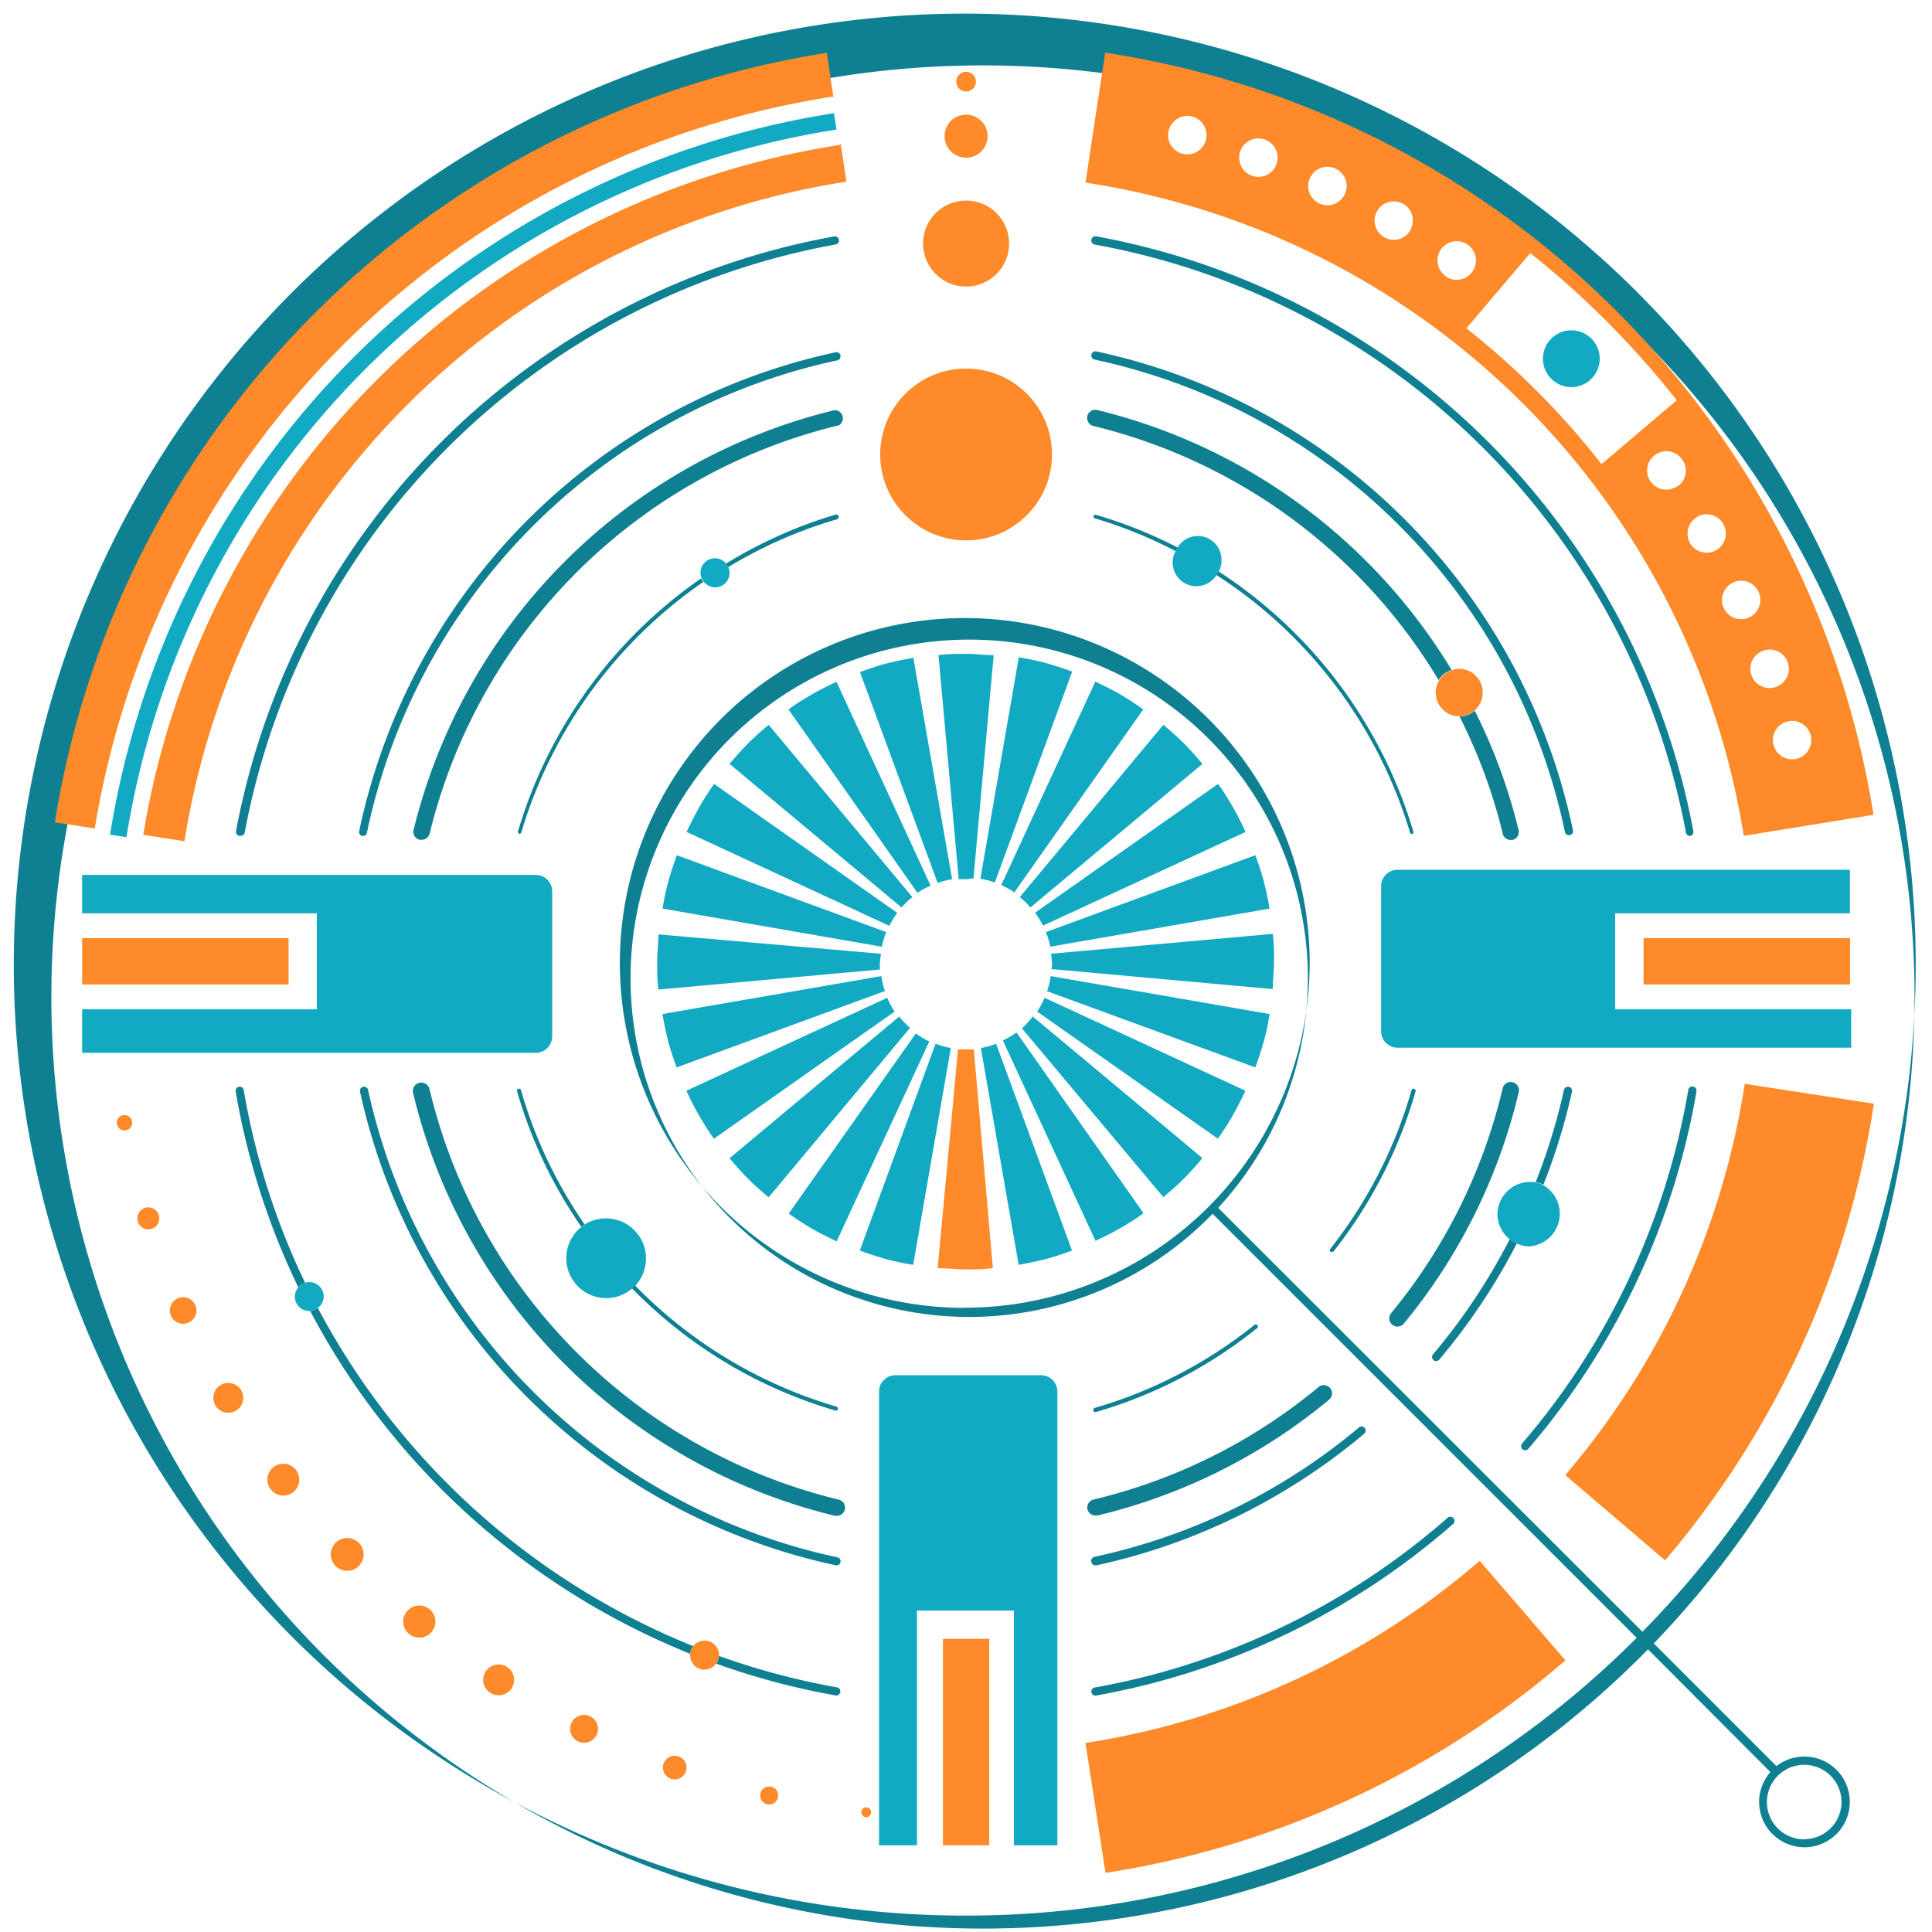 <svg preserveAspectRatio="none" id="Layer_1" data-name="Layer 1" xmlns="http://www.w3.org/2000/svg" viewBox="0 0 117.63 117.63"><defs><style>.cls-1{fill:#12aac2}.cls-2{fill:#0e8092}.cls-3{fill:#ff8a29}</style></defs><path class="cls-1" d="M369.84 25l-.15-1a52.91 52.91 0 00-44.08 43.93l1 .15A51.9 51.9 0 01369.84 25zM378.18 70.6l1.23-13.6c-.56 0-1.12-.08-1.68-.08s-1.13 0-1.68.08l1.23 13.64h.46c.16 0 .26-.06.44-.04zM384.19 58c-.52-.19-1.06-.37-1.6-.52s-1.1-.26-1.65-.35l-2.34 13.48a5.15 5.15 0 01.88.23zM388.52 60.3c-.46-.32-.92-.63-1.42-.92s-1-.53-1.5-.77L379.87 71a5.22 5.22 0 01.8.44zM381.65 72.36l10.47-8.74c-.36-.43-.73-.85-1.13-1.25s-.82-.77-1.25-1.13L381 71.73a5.13 5.13 0 01.65.63zM394.75 67.76c-.24-.51-.48-1-.77-1.5s-.59-1-.91-1.42l-11.14 7.84a5.16 5.16 0 01.48.79zM396.21 72.43c-.1-.55-.21-1.1-.35-1.65s-.33-1.08-.52-1.6l-12.75 4.68a5.17 5.17 0 01.27.89zM382.92 76.11l13.48 1.22c0-.56.08-1.12.08-1.68s0-1.13-.08-1.68l-13.5 1.21a5.16 5.16 0 01.06.61c.04.1-.03.21-.04.32zM395.34 82.1c.19-.52.37-1.06.52-1.6s.26-1.1.35-1.65l-13.33-2.31a5.1 5.1 0 01-.22.92zM393.06 86.44c.32-.46.63-.92.91-1.42s.53-1 .77-1.5l-12.23-5.66a5.25 5.25 0 01-.45.84zM381.13 79.72L389.74 90c.43-.36.85-.73 1.25-1.13s.77-.82 1.13-1.25L381.79 79a5.2 5.2 0 01-.66.72zM385.61 92.66c.51-.24 1-.48 1.5-.77s1-.59 1.42-.92l-7.73-11a5.19 5.19 0 01-.83.49zM380.93 94.12c.55-.1 1.1-.21 1.65-.35s1.08-.33 1.6-.52l-4.62-12.59a5.15 5.15 0 01-.93.26zM371.26 93.25c.52.19 1.06.37 1.6.52s1.1.26 1.65.35l2.29-13.2a5.15 5.15 0 01-.93-.26zM366.93 91c.46.32.92.63 1.42.92s1 .53 1.5.77l5.64-12.17a5.2 5.2 0 01-.82-.49zM373.66 79l-10.33 8.63c.36.43.73.85 1.13 1.25s.82.77 1.25 1.13l8.61-10.32a5.26 5.26 0 01-.66-.69zM360.7 83.52c.24.51.48 1 .77 1.5s.59 1 .91 1.42l11-7.74a5.25 5.25 0 01-.45-.84zM359.24 78.85c.1.55.21 1.1.35 1.65s.33 1.08.52 1.6l12.68-4.65a5.1 5.1 0 01-.22-.91zM372.55 75.18L359 74c0 .56-.08 1.12-.08 1.68s0 1.13.08 1.68l13.48-1.22v-.33a5.16 5.16 0 01.07-.63zM360.12 69.18c-.19.52-.37 1.06-.52 1.6s-.26 1.1-.35 1.65l13.35 2.32a5.28 5.28 0 01.27-.89zM362.39 64.84c-.32.46-.63.92-.91 1.42s-.53 1-.77 1.5l12.35 5.72a5.26 5.26 0 01.48-.79zM374.46 71.73l-8.75-10.49c-.43.36-.85.73-1.25 1.13s-.77.82-1.13 1.25l10.47 8.74a5.22 5.22 0 01.66-.63zM369.84 58.62c-.51.24-1 .48-1.5.77s-1 .59-1.42.92l7.85 11.16a5.21 5.21 0 01.8-.44zM374.52 57.16c-.55.1-1.1.21-1.65.35s-1.08.33-1.6.52L376 70.87a5.15 5.15 0 01.88-.23zM374.8 115.17h5.84v14.29h2.65v-27.62a1 1 0 00-1-1h-8.86a1 1 0 00-1 1v27.62h2.31v-14.29zM323.91 72.72h14.29v5.84h-14.29v2.65h27.62a1 1 0 001-1v-8.83a1 1 0 00-1-1h-27.62v2.31zM403 71v8.9a1 1 0 001 1h27.62v-2.34h-14.37v-5.84h14.29v-2.65h-27.62a1 1 0 00-.92.93z" transform="translate(-318.91 -17.11)"/><path class="cls-2" d="M333.46 83.28a.25.25 0 00-.2.29 44.8 44.8 0 003.81 11.92.87.87 0 01.42-.27 44.27 44.27 0 01-3.74-11.73.24.24 0 00-.29-.21zM338.26 96.74a.86.86 0 01-.47.18 45.26 45.26 0 0023.14 20.88.87.87 0 01.2-.46 44.77 44.77 0 01-22.87-20.6zM369.89 119.85a44.3 44.3 0 01-7.21-1.92.86.86 0 01-.17.47 44.79 44.79 0 007.29 1.94.25.25 0 00.09-.49zM385.36 120.14a.25.25 0 00.25.21 45 45 0 0021.77-10.45.25.25 0 10-.33-.38 44.49 44.49 0 01-21.52 10.34.25.25 0 00-.17.28zM421.7 83.48A44.5 44.5 0 01411.58 105a.25.25 0 00.19.41.25.25 0 00.19-.09 45 45 0 0010.24-21.76.25.25 0 00-.2-.29.24.24 0 00-.3.21zM385.56 32a44.74 44.74 0 0136 35.81.25.25 0 00.25.2.25.25 0 00.2-.29 45.25 45.25 0 00-36.36-36.22.25.25 0 00-.29.2.25.25 0 00.2.3zM333.56 68a.25.25 0 00.25-.2 44.74 44.74 0 0136-35.81.25.25 0 00-.09-.49 45.25 45.25 0 00-36.44 36.21.25.25 0 00.28.29zM369.9 111.93a37.28 37.28 0 01-28.58-28.46.25.25 0 00-.3-.19.25.25 0 00-.19.3 37.78 37.78 0 0029 28.84h.05a.25.25 0 00.02-.49zM385.36 112.22a.25.25 0 00.24.2h.05a37.78 37.78 0 0016.3-8 .25.25 0 10-.32-.38 37.28 37.28 0 01-16.09 7.86.25.25 0 00-.18.32zM414.43 83.28a.25.25 0 00-.3.19 36.94 36.94 0 01-1.72 5.61 1.94 1.94 0 01.47.16 37.24 37.24 0 001.74-5.66.25.25 0 00-.19-.3zM406.16 99.57a.25.25 0 00.19.41.25.25 0 00.19-.09 37.83 37.83 0 004.72-7.07 2 2 0 01-.43-.26 37.29 37.29 0 01-4.67 7.01z" transform="translate(-318.91 -17.11)"/><path class="cls-2" d="M385.54 39a37.23 37.23 0 0128.65 28.76.25.25 0 00.25.2h.05a.25.25 0 00.19-.3 37.74 37.74 0 00-29-29.15.25.25 0 00-.14.49zM369.89 39.05a.25.25 0 00.19-.3.24.24 0 00-.3-.19 37.74 37.74 0 00-29 29.15.25.25 0 00.19.3h.03a.25.25 0 00.25-.2 37.24 37.24 0 0128.64-28.76zM370 108.42a33.79 33.79 0 01-24.94-25 .5.5 0 00-1 .23 34.81 34.81 0 0025.69 25.75h.12a.5.5 0 00.13-.98zM385.12 109a.5.5 0 00.49.38h.12a34.66 34.66 0 0014.1-7.05.5.5 0 10-.64-.77 33.67 33.67 0 01-13.7 6.85.5.5 0 00-.37.59zM411 83a.5.5 0 00-.6.37 33.65 33.65 0 01-6.79 13.69.5.5 0 00.77.64 34.67 34.67 0 007-14.1.5.5 0 00-.38-.6z" transform="translate(-318.91 -17.11)"/><path class="cls-2" d="M410.87 68.25h.13a.5.5 0 00.37-.6 33.91 33.91 0 00-2.67-7.27 1.43 1.43 0 01-.93.35 32.92 32.92 0 012.64 7.16.5.5 0 00.46.36zM385.5 43.05a33.82 33.82 0 0121 15.47 1.43 1.43 0 01.79-.62 34.83 34.83 0 00-21.59-15.83.5.5 0 10-.2.98zM369.73 42.08a34.83 34.83 0 00-25.64 25.56.5.5 0 00.37.6h.12a.5.5 0 00.49-.38A33.82 33.82 0 01370 43a.5.5 0 00-.27-.92zM350.48 83.4a.13.13 0 00-.09.15 28.15 28.15 0 003.91 8.25l.2-.15a27.88 27.88 0 01-3.87-8.17.12.12 0 00-.15-.08zM369.83 103a.13.13 0 000-.25 28.18 28.18 0 01-12.28-7.4l-.19.17A28.43 28.43 0 00369.8 103zM385.49 103a.12.12 0 00.12.09 28.22 28.22 0 009.82-5.1.13.13 0 10-.16-.2 28 28 0 01-9.74 5.05.13.13 0 00-.04.16zM405 83.4a.13.13 0 00-.15.09 28 28 0 01-4.94 9.65.12.12 0 000 .18.12.12 0 00.08 0 .13.13 0 00.1 0 28.2 28.2 0 005-9.74.13.13 0 00-.09-.18zM385.49 48.52a.12.12 0 00.08.15 27.62 27.62 0 014.93 2 1.41 1.41 0 01.12-.22 27.87 27.87 0 00-5-2 .13.13 0 00-.13.07zM404.88 67.89a.12.12 0 00.08-.16 28.63 28.63 0 00-11.89-15.85 1.38 1.38 0 01-.14.21 28.38 28.38 0 0111.83 15.71.13.13 0 00.12.09z" transform="translate(-318.91 -17.11)"/><path class="cls-2" d="M350.45 67.72a.13.13 0 00.08.16.13.13 0 00.12-.09 28.37 28.37 0 0111.08-15.25.89.89 0 01-.14-.21 28.62 28.62 0 00-11.14 15.39zM369.79 48.44a28 28 0 00-6.7 3 .88.88 0 01.14.21 27.72 27.72 0 016.63-2.92.13.13 0 00-.07-.29z" transform="translate(-318.91 -17.11)"/><path class="cls-2" d="M428.74 124.06a2.74 2.74 0 00-1.67.58l-7.47-7.47a56.72 56.72 0 10-.35.36l7.45 7.47a2.76 2.76 0 102.04-.94zm-51 9.68a57.9 57.9 0 1141.17-17.28l-25.83-25.81a20.62 20.62 0 10-.34.36l25.82 25.82a57.64 57.64 0 01-40.84 16.91zm-.09-37a21 21 0 1121-21 21 21 0 01-21.02 20.99zm51.11 32.36a2.27 2.27 0 112.27-2.27 2.27 2.27 0 01-2.29 2.26z" transform="translate(-318.91 -17.11)"/><circle class="cls-1" cx="95.67" cy="21.84" r="1.73"/><path class="cls-1" d="M354.51 91.66l-.2.15a2.43 2.43 0 103.09 3.75l.19-.17a2.44 2.44 0 00-3.08-3.73zM412 93a2 2 0 00.84-3.75 1.94 1.94 0 00-.47-.16 2 2 0 00-2.29 1.91 2 2 0 001.92 2zM393.28 51.2a1.44 1.44 0 00-2.66-.78 1.41 1.41 0 00-.12.22 1.44 1.44 0 002.5 1.44 1.38 1.38 0 00.14-.21 1.42 1.42 0 00.14-.67zM338.62 96.05a.88.88 0 00-.88-.88.91.91 0 00-.88.88.88.88 0 00.88.88h.06a.91.91 0 00.82-.88z" transform="translate(-318.91 -17.11)"/><path class="cls-3" d="M385 123.23l1.22 7.91a55.86 55.86 0 0028-12.94l-5.22-6.06a47.87 47.87 0 01-24 11.09zM425.14 83.1a47.88 47.88 0 01-10.93 23.82l6.08 5.19A55.87 55.87 0 00433 84.31zM425.08 68l7.9-1.28a55.83 55.83 0 00-46.78-46.4l-1.2 7.91A47.85 47.85 0 01425.08 68zm4.07-6.14a1.17 1.17 0 11-1.43-.82 1.17 1.17 0 011.43.82zm-1.4-4.43a1.17 1.17 0 11-1.49-.7 1.17 1.17 0 011.5.7zm-3.33-4.85a1.17 1.17 0 11-.56 1.55 1.17 1.17 0 01.57-1.55zm-2.19-4a1.17 1.17 0 11-.43 1.59 1.17 1.17 0 01.44-1.58zm-1.19-1.87a1.17 1.17 0 11.29-1.62 1.17 1.17 0 01-.28 1.64zm-28.71-21.07a1.17 1.17 0 11-.82-1.43 1.17 1.17 0 01.82 1.43zm4.3 1.46a1.17 1.17 0 11-.7-1.49 1.17 1.17 0 01.7 1.49zm4.16 1.83a1.17 1.17 0 11-.56-1.55 1.17 1.17 0 01.56 1.56zm4 2.19a1.17 1.17 0 11-.43-1.59 1.16 1.16 0 01.41 1.59zm2.15 2.81a1.17 1.17 0 111.62-.29 1.17 1.17 0 01-1.63.3zm5.14-1.41a54.72 54.72 0 018.92 8.96l-4.58 3.89a48.73 48.73 0 00-8.23-8.27zM370 25.94a50.89 50.89 0 00-42.37 42l2.51.39a48.38 48.38 0 0140.3-40.16l-.34-2.28z" transform="translate(-318.91 -17.11)"/><path class="cls-3" d="M369.55 23h.1l-.4-2.67a56.44 56.44 0 00-47 46.85l2.43.37A53.92 53.92 0 01369.55 23z" transform="translate(-318.91 -17.11)"/><circle class="cls-3" cx="52.74" cy="110.34" r=".3"/><circle class="cls-3" cx="46.83" cy="109.32" r=".55"/><circle class="cls-3" cx="41.08" cy="107.62" r=".72"/><circle class="cls-3" cx="35.56" cy="105.26" r=".85"/><circle class="cls-3" cx="30.36" cy="102.28" r=".94"/><circle class="cls-3" cx="25.53" cy="98.73" r=".98"/><circle class="cls-3" cx="21.14" cy="94.64" r="1"/><circle class="cls-3" cx="17.25" cy="90.09" r=".97"/><circle class="cls-3" cx="13.9" cy="85.11" r=".91"/><circle class="cls-3" cx="11.15" cy="79.79" r=".81"/><circle class="cls-3" cx="9.03" cy="74.18" r=".67"/><circle class="cls-3" cx="7.58" cy="68.36" r=".47"/><path class="cls-3" d="M377.72 81h-.48L376 94.32c.56 0 1.12.08 1.68.08s1.13 0 1.68-.08L378.2 81h-.48z" transform="translate(-318.91 -17.11)"/><circle class="cls-3" cx="58.82" cy="27.67" r="5.23"/><circle class="cls-3" cx="58.82" cy="14.83" r="2.62"/><circle class="cls-3" cx="58.82" cy="8.29" r="1.31"/><circle class="cls-3" cx="58.82" cy="4.97" r=".6"/><path class="cls-3" d="M57.41 99.78h2.82v12.57h-2.82zM5 57.12h12.57v2.82H5zM100.07 57.12h12.57v2.82h-12.57z"/><path class="cls-3" d="M407.32 57.91a1.44 1.44 0 00.42 2.81 1.44 1.44 0 000-2.89 1.41 1.41 0 00-.42.08zM361.79 117a.88.88 0 00-.86.78.79.79 0 000 .11.88.88 0 00.88.88.92.92 0 00.88-.86.88.88 0 00-.9-.91z" transform="translate(-318.91 -17.11)"/><path class="cls-1" d="M362.44 51.1a.88.88 0 00-.88.88.87.87 0 00.08.36.89.89 0 00.14.21.87.87 0 00.67.32.88.88 0 00.88-.88.86.86 0 00-.09-.38.88.88 0 00-.14-.21.87.87 0 00-.66-.3z" transform="translate(-318.91 -17.11)"/></svg>